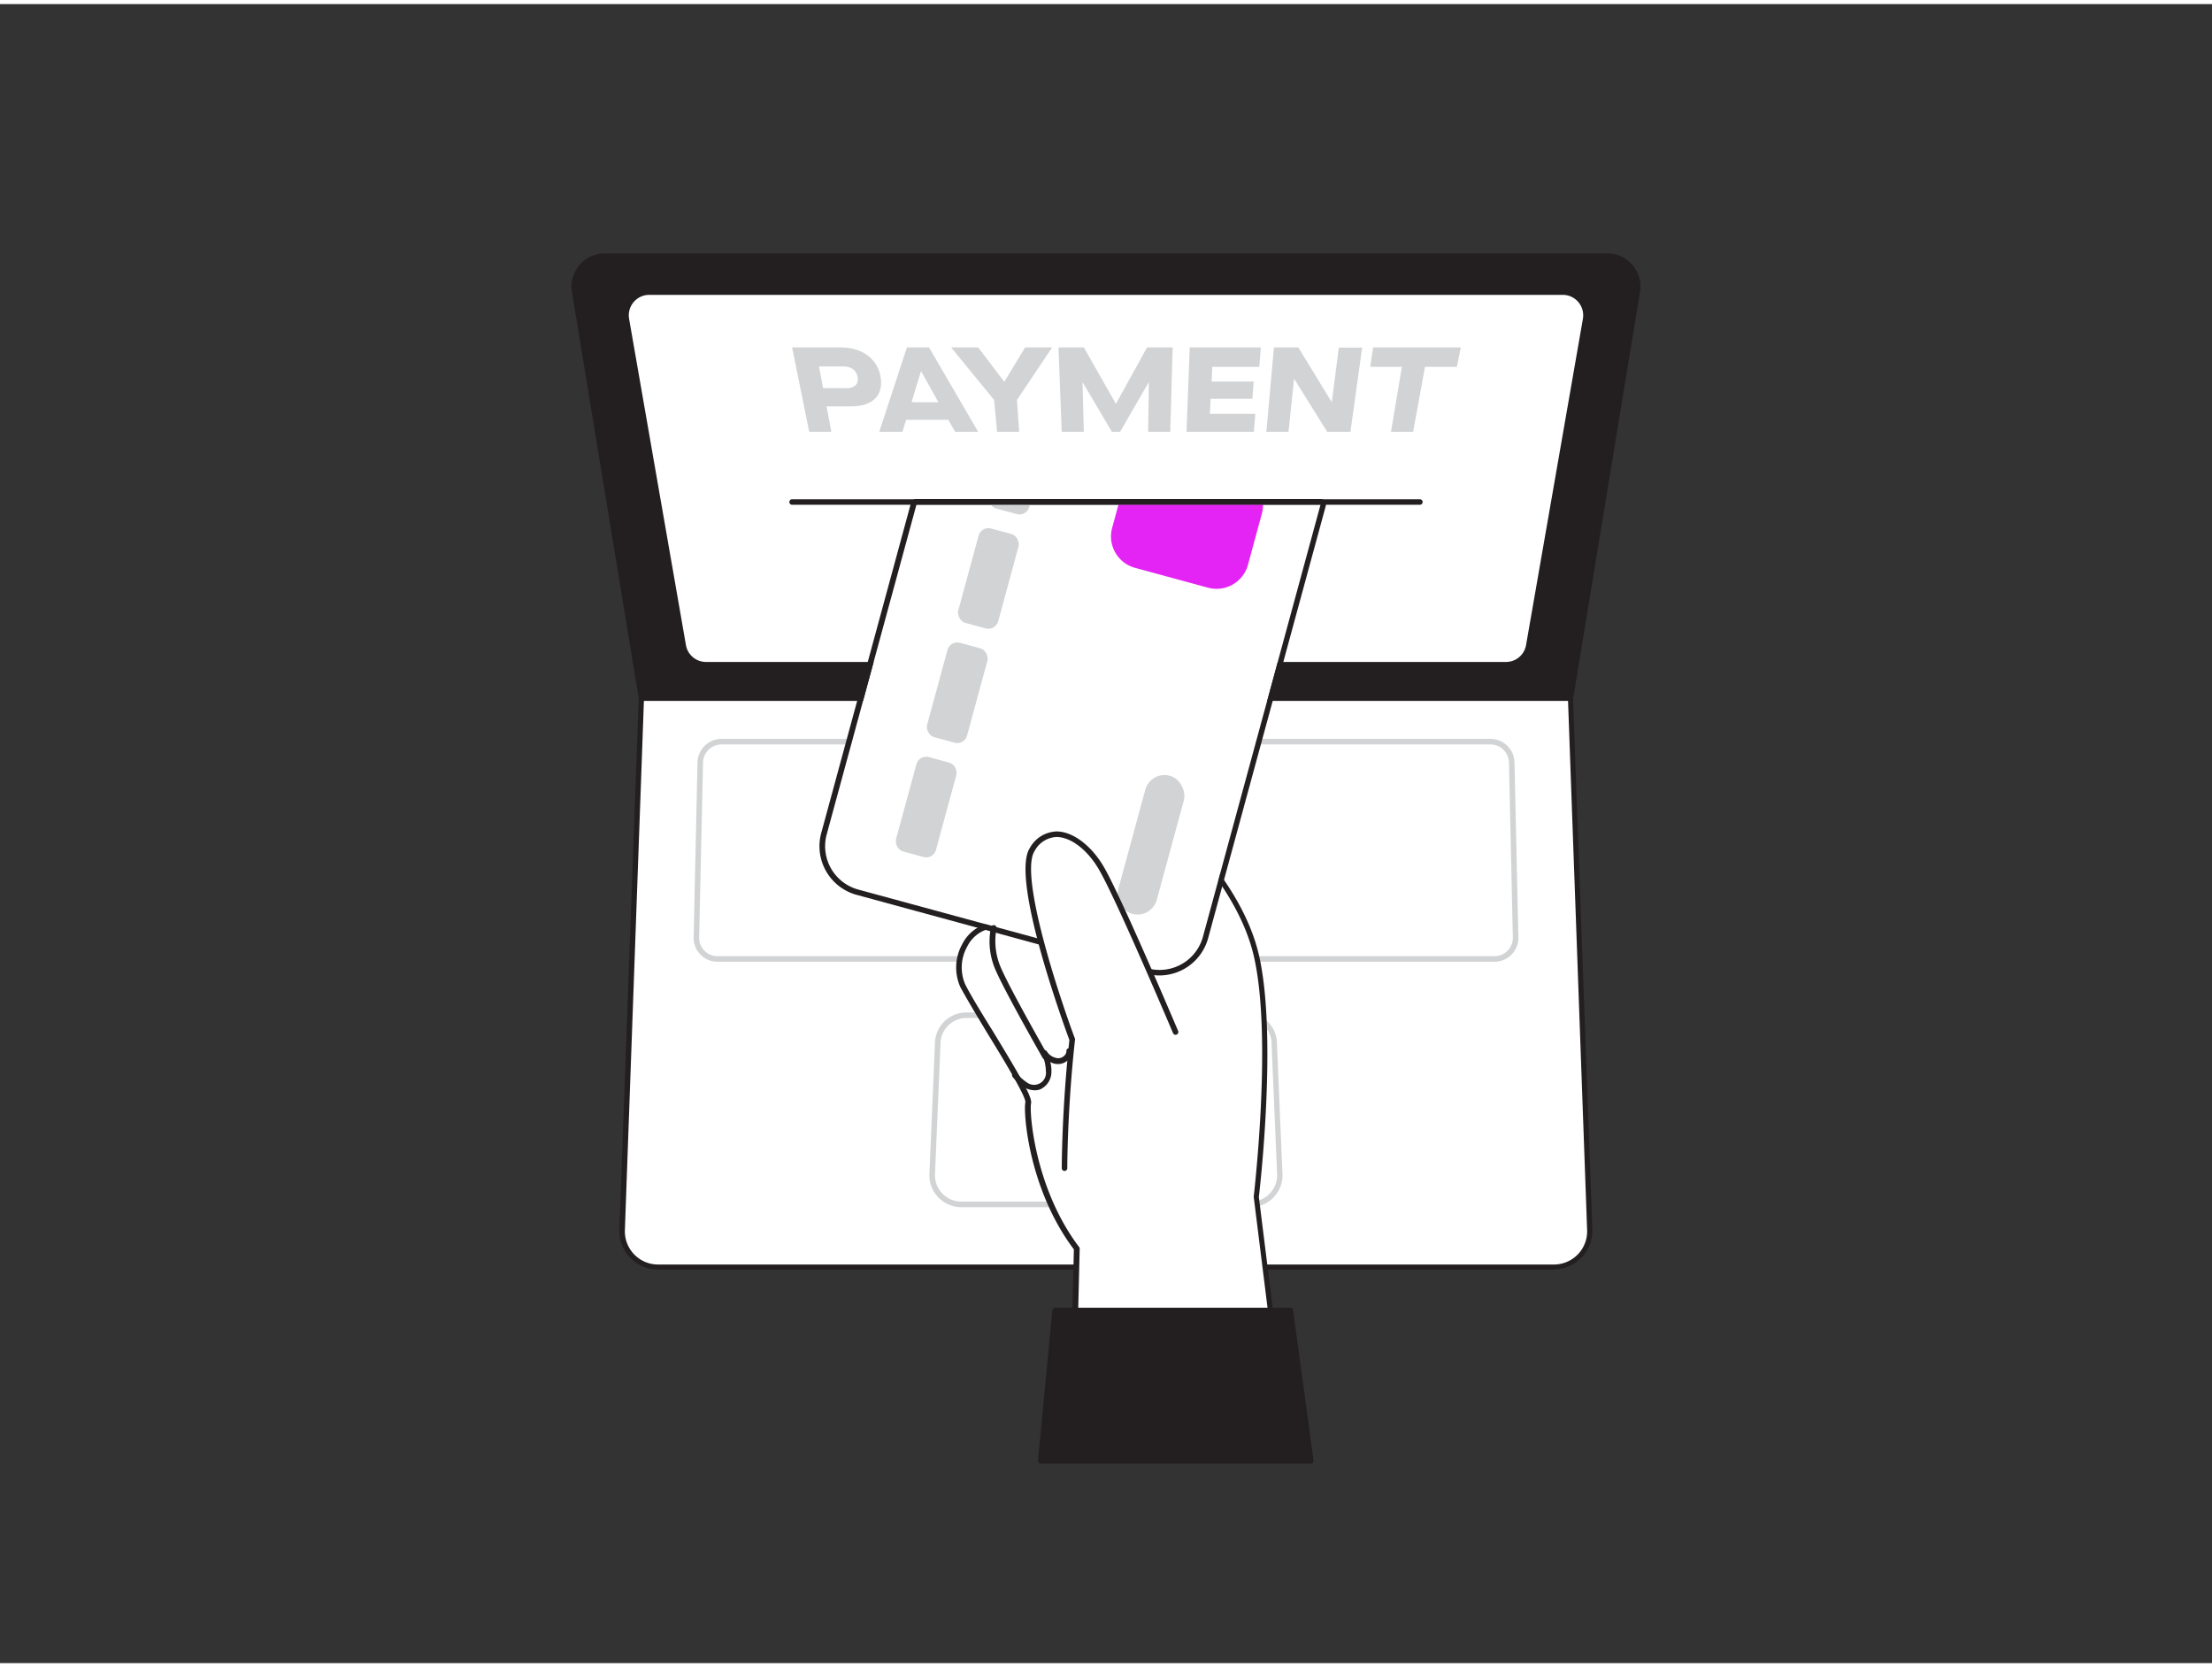 <svg xmlns="http://www.w3.org/2000/svg" viewBox="0 0 400 300" width="406" height="306" class="illustration styles_illustrationTablet__1DWOa"><rect x="0" y="0" width="400" height="300" fill="#333333" stroke="none"/><g id="_293_online_payment_flatline" data-name="#293_online_payment_flatline"><path d="M284.08,125H115.92L104,52a5.54,5.54,0,0,1,5.47-6.45H290.56A5.54,5.54,0,0,1,296,52Z" fill="#231f20"></path><path d="M284.08,125.5H115.92a.5.5,0,0,1-.49-.42l-12-73a6,6,0,0,1,6-7H290.56a6,6,0,0,1,6,7l-12,73A.5.5,0,0,1,284.08,125.5Zm-167.73-1h167.3l11.89-72.59a5,5,0,0,0-5-5.87H109.44a5,5,0,0,0-5,5.87Z" fill="#231f20"></path><path d="M281,228.38H119a6.49,6.49,0,0,1-6.49-6.73L116,125.49H284l3.49,96.16A6.49,6.49,0,0,1,281,228.38Z" fill="#fff"></path><path d="M281,228.84H119a7,7,0,0,1-7-7.2l3.5-96.17A.46.46,0,0,1,116,125H284a.46.46,0,0,1,.45.44l3.5,96.17a7,7,0,0,1-6.95,7.2ZM116.44,126,113,221.67a6,6,0,0,0,6,6.25H281a6,6,0,0,0,6-6.25L283.55,126Z" fill="#231f20"></path><path d="M272.32,119.39H127.68a4.15,4.15,0,0,1-4.09-3.43L113.31,57a4.14,4.14,0,0,1,4.08-4.86H282.61A4.14,4.14,0,0,1,286.69,57l-10.28,59A4.15,4.15,0,0,1,272.32,119.39Z" fill="#fff"></path><path d="M272.32,119.85H127.68a4.61,4.61,0,0,1-4.54-3.82l-10.28-59a4.6,4.6,0,0,1,4.53-5.39H282.61a4.6,4.6,0,0,1,4.53,5.39l-10.28,59A4.61,4.61,0,0,1,272.32,119.85ZM117.39,52.58a3.7,3.7,0,0,0-3.63,4.33l10.28,59a3.68,3.68,0,0,0,3.64,3.05H272.32a3.68,3.68,0,0,0,3.64-3.05l10.28-59a3.7,3.7,0,0,0-3.63-4.33Z" fill="#231f20"></path><path d="M226.16,217.55H173.84a5.78,5.78,0,0,1-5.78-5.78l1-23.67a5.7,5.7,0,0,1,5.61-5.76h50.64a5.7,5.7,0,0,1,5.61,5.78l1,23.63A5.79,5.79,0,0,1,226.16,217.55Zm-51.48-34.21a4.71,4.71,0,0,0-4.61,4.78l-1,23.68a4.78,4.78,0,0,0,4.78,4.75h52.32a4.79,4.79,0,0,0,4.78-4.78l-1-23.63a4.71,4.71,0,0,0-4.61-4.8Z" fill="#d1d3d4"></path><path d="M270.24,173.17H129.76a4.32,4.32,0,0,1-4.33-4.43l.7-31.63a4.36,4.36,0,0,1,4.34-4.24H269.53a4.36,4.36,0,0,1,4.34,4.24l.7,31.63a4.32,4.32,0,0,1-4.33,4.43Zm-139.77-39.3a3.36,3.36,0,0,0-3.34,3.26l-.7,31.63a3.33,3.33,0,0,0,3.33,3.41H270.24a3.33,3.33,0,0,0,3.33-3.41l-.7-31.63a3.36,3.36,0,0,0-3.34-3.26Z" fill="#d1d3d4"></path><path d="M231.44,249.9l-4.26-34.25s3.47-28.78,0-43.69-19.07-28.09-24.27-30.86c-.54-.29-3.13,1-3.66,1.13a34,34,0,0,0-6.39,3c-4.19,2.43-8.43,5.25-10.91,9.54a22.06,22.06,0,0,0-2.54,11.78c-4.8.57-7.32,6.86-5.28,10.94,2.42,4.85,12.14,19.42,11.79,21.15s.58,15.6,8.78,26.35L194,253.58Z" fill="#fff"></path><path d="M194,254.08a.51.51,0,0,1-.34-.13.47.47,0,0,1-.16-.38l.69-28.39c-8.12-10.76-9.18-24.6-8.77-26.62.11-1-4-7.8-6.77-12.3-2.08-3.43-4-6.67-5-8.53A8.68,8.68,0,0,1,174,170a7.16,7.16,0,0,1,4.87-3.81,22,22,0,0,1,2.62-11.6c2.51-4.35,6.82-7.24,11.09-9.73a35.2,35.2,0,0,1,6.48-3.06,4.83,4.83,0,0,0,.59-.24c1.92-.8,2.92-1.14,3.46-.85,5.81,3.09,21.1,16.46,24.53,31.19,3.37,14.49.19,42.29,0,43.8l4.26,34.19a.56.56,0,0,1-.11.37.51.51,0,0,1-.34.19l-37.44,3.68Zm8.62-112.54a14.53,14.53,0,0,0-2.56.89c-.3.13-.53.23-.66.27a33.18,33.18,0,0,0-6.29,3c-4.16,2.41-8.34,5.22-10.74,9.36a21.32,21.32,0,0,0-2.47,11.51.5.5,0,0,1-.44.52,6.08,6.08,0,0,0-4.56,3.35,7.69,7.69,0,0,0-.34,6.86c.92,1.83,2.87,5.05,5,8.46,4.86,8,7.12,11.88,6.89,13-.35,1.71.71,15.49,8.69,26a.45.45,0,0,1,.1.31l-.68,28,36.36-3.58-4.2-33.74v-.12c0-.29,3.42-28.86,0-43.52-3.35-14.41-18.33-27.5-24-30.53Z" fill="#231f20"></path><path d="M165.73,90.5,149.5,150.14a8.13,8.13,0,0,0,5.71,10l52.35,14.24a8.12,8.12,0,0,0,10-5.71L238.8,90.5Z" fill="#fff"></path><path d="M238.8,90.5h0m0,0-21.27,78.15a8.13,8.13,0,0,1-7.84,6,8,8,0,0,1-2.14-.29l-52.34-14.24a8.13,8.13,0,0,1-5.71-10L165.73,90.5H238.8m0-1H165.73a1,1,0,0,0-1,.73l-16.22,59.65a9.11,9.11,0,0,0,6.41,11.2l52.34,14.25a9.37,9.37,0,0,0,2.4.32,9.15,9.15,0,0,0,8.81-6.74l21.25-78.08a1.26,1.26,0,0,0,.05-.33,1,1,0,0,0-1-1Zm0,2Z" fill="#231f20"></path><path d="M202.26,90.5l-1.15,4.22a5.89,5.89,0,0,0,4.13,7.22l13.21,3.59a5.88,5.88,0,0,0,7.22-4.13l2.54-9.35a5.93,5.93,0,0,0,.19-1.55Z" fill="#E424F5"></path><rect x="204.53" y="139.08" width="7.23" height="25.88" rx="3.62" transform="translate(47.21 -49.31) rotate(15.22)" fill="#d1d3d4"></rect><path d="M179.17,90.5a1.83,1.83,0,0,0,1,.72l3.7,1a1.82,1.82,0,0,0,2.24-1.28l.12-.44Z" fill="#d1d3d4"></path><rect x="174.99" y="95.02" width="7.48" height="17.69" rx="1.83" transform="translate(33.54 -43.28) rotate(15.22)" fill="#d1d3d4"></rect><rect x="169.36" y="115.69" width="7.48" height="17.69" rx="1.83" transform="translate(38.77 -41.08) rotate(15.22)" fill="#d1d3d4"></rect><rect x="163.74" y="136.36" width="7.48" height="17.69" rx="1.83" transform="translate(44 -38.88) rotate(15.22)" fill="#d1d3d4"></rect><path d="M192.5,210.45s0-10.4,1.39-23.23c0,0-10.75-28.78-7.28-34.33s9.36-2.08,12.48,3.12,13.53,29.82,13.53,29.82" fill="#fff"></path><path d="M192.5,211h0a.5.5,0,0,1-.5-.5c0-.11,0-10.51,1.38-23.17-.83-2.25-10.68-29.09-7.19-34.66a5.72,5.72,0,0,1,4.87-3.06h0c2.88,0,6.18,2.46,8.42,6.19,3.1,5.17,13.13,28.88,13.56,29.88a.51.51,0,0,1-.27.66.49.49,0,0,1-.65-.27c-.11-.24-10.43-24.64-13.5-29.75-2.06-3.45-5-5.69-7.56-5.71h0a4.73,4.73,0,0,0-4,2.59c-2.73,4.38,4.36,25.95,7.33,33.89a.45.45,0,0,1,0,.23C193,199.92,193,210.34,193,210.45A.5.5,0,0,1,192.5,211Z" fill="#231f20"></path><path d="M189,190.84a.51.51,0,0,1-.44-.25c-.26-.47-6.57-11.52-8.41-15.65a12.83,12.83,0,0,1-.95-8,.5.5,0,1,1,1,.25,12.07,12.07,0,0,0,.9,7.3c1.81,4.09,8.3,15.45,8.36,15.56a.51.51,0,0,1-.18.69A.57.57,0,0,1,189,190.84Z" fill="#231f20"></path><path d="M187.07,196.41a3.87,3.87,0,0,1-1.93-.57,9.48,9.48,0,0,1-2-1.81.5.5,0,0,1,.74-.68,8.58,8.58,0,0,0,1.79,1.63,2.16,2.16,0,0,0,3.46-2,8.26,8.26,0,0,0-.72-3.16.49.49,0,0,1,.23-.61.51.51,0,0,1,.65.15,2.66,2.66,0,0,0,2.08,1.26h0a1.61,1.61,0,0,0,1.13-.5,1.13,1.13,0,0,0,.34-.82.5.5,0,0,1,1,0,2.12,2.12,0,0,1-.62,1.56,2.59,2.59,0,0,1-1.85.81,2.65,2.65,0,0,1-1.44-.37,6.17,6.17,0,0,1,.2,1.77,3.47,3.47,0,0,1-2.08,3.2A2.81,2.81,0,0,1,187.07,196.41Z" fill="#231f20"></path><polygon points="237.03 263.42 188.2 263.42 190.8 236.23 233.33 236.23 237.03 263.42" fill="#231f20"></polygon><path d="M237,263.92H188.2a.52.52,0,0,1-.37-.16.56.56,0,0,1-.13-.39l2.6-27.19a.5.5,0,0,1,.5-.45h42.53a.51.51,0,0,1,.5.43l3.7,27.19a.56.56,0,0,1-.12.4A.52.52,0,0,1,237,263.92Zm-48.28-1h47.71l-3.56-26.19H191.25Z" fill="#231f20"></path><path d="M256.76,90.54H143.24a.5.5,0,0,1-.5-.5.5.5,0,0,1,.5-.5H256.76a.5.5,0,0,1,.5.5A.5.5,0,0,1,256.76,90.54Z" fill="#231f20"></path><path d="M143.24,62.09h8.93c3.63,0,6.57,2,7.09,5.43s-1.71,5.22-5.26,5.22h-4.53l.86,4.6h-4Zm9.85,7.37c1.25,0,2.24-.62,2-2s-1.31-1.94-2.64-1.94h-4.35l.74,3.92Z" fill="#d1d3d4"></path><path d="M171.48,75.18h-7.63l-.67,2.16H159l5-15.25H168l8.88,15.25h-4.15ZM169.7,72l-3.12-5.58h-.05L164.83,72Z" fill="#d1d3d4"></path><path d="M179.77,71.58,172,62.09h4.89l4.69,6.18h.05l3.74-6.18h4.89l-6.36,9.49.4,5.76h-4Z" fill="#d1d3d4"></path><path d="M191.41,62.09H196l5.79,10.2h0l5.63-10.2h4.63l-.43,15.25h-4l.13-9h0l-5.2,9h-1.49l-5.31-9h0l.24,9h-4Z" fill="#d1d3d4"></path><path d="M215.14,62.09H228l-.28,3.51h-8.5l-.13,2.65h7.62l-.24,3.12h-7.55l-.14,2.73H227l-.26,3.24H214.56Z" fill="#d1d3d4"></path><path d="M230.37,62.09h4.41L240.83,72h0l1.27-9.88h4.22L244.2,77.34H240l-5.95-9.53H234l-1,9.53h-4Z" fill="#d1d3d4"></path><path d="M253.5,65.6h-5.72l.52-3.51h15.86l-.71,3.51h-5.77l-2.14,11.74h-4Z" fill="#d1d3d4"></path></g></svg>
